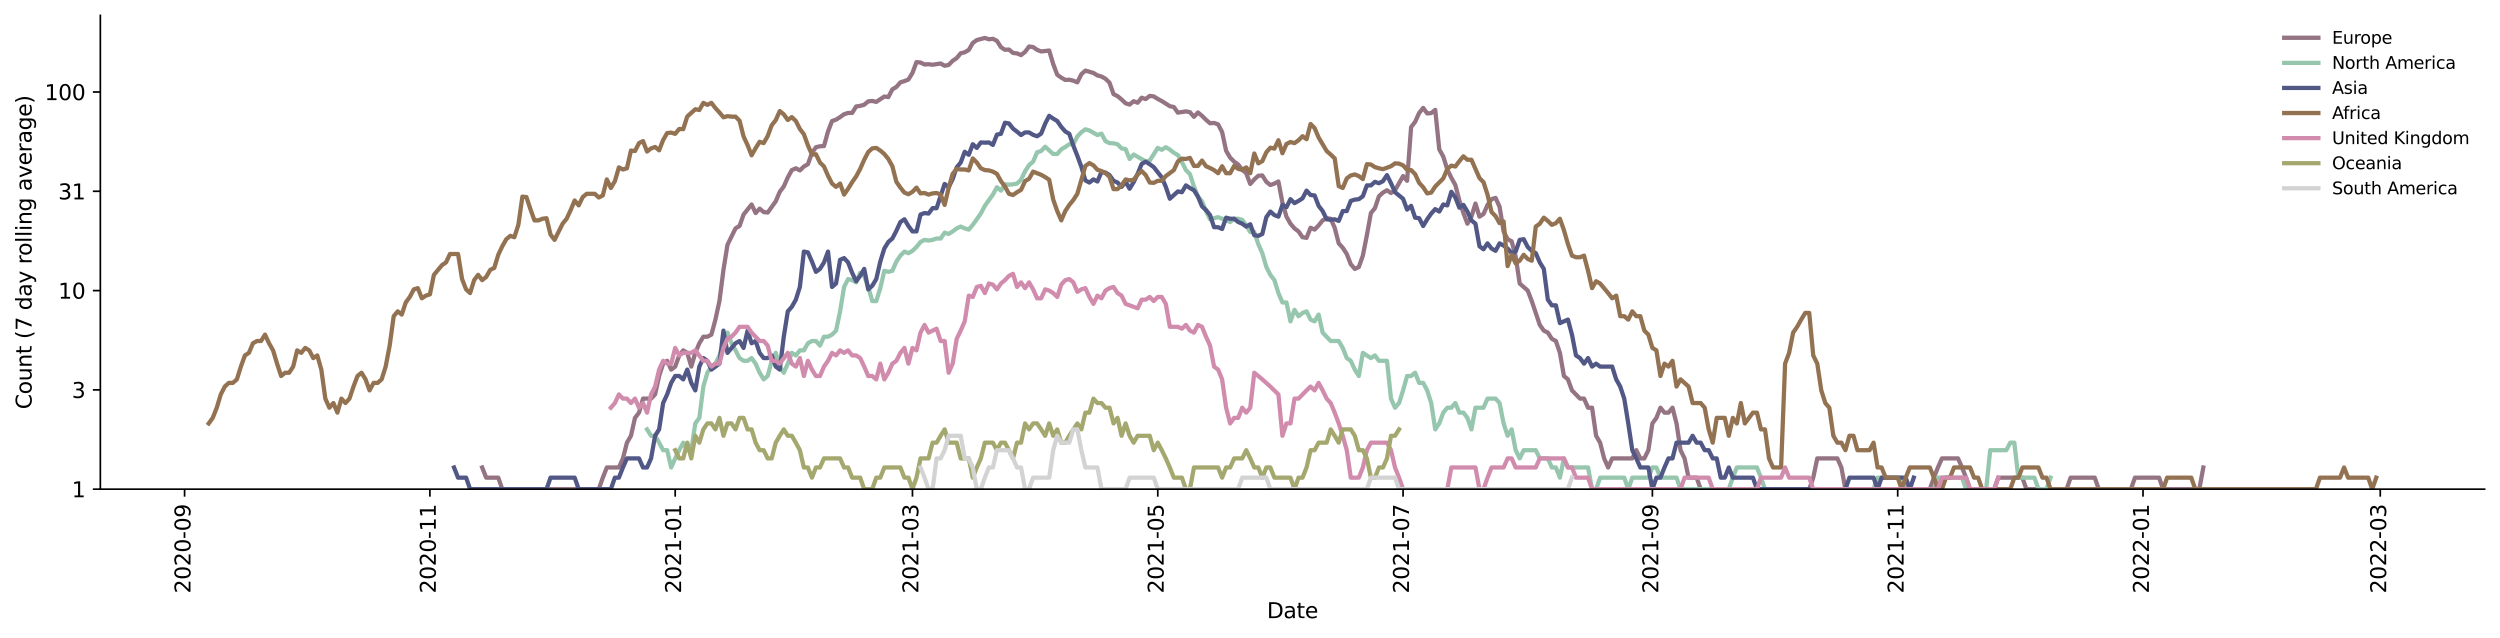 <?xml version="1.0" encoding="utf-8" standalone="no"?>
<!DOCTYPE svg PUBLIC "-//W3C//DTD SVG 1.1//EN"
  "http://www.w3.org/Graphics/SVG/1.1/DTD/svg11.dtd">
<svg xmlns:xlink="http://www.w3.org/1999/xlink" width="1170.166pt" height="298.621pt" viewBox="0 0 1170.166 298.621" xmlns="http://www.w3.org/2000/svg" version="1.1">
 <defs>
  <style type="text/css">*{stroke-linejoin: round; stroke-linecap: butt}</style>
 </defs>
 <g id="figure_1">
  <g id="patch_1">
   <path d="M 0 298.621 
L 1170.166 298.621 
L 1170.166 0 
L 0 0 
z
" style="fill: #ffffff"/>
  </g>
  <g id="axes_1">
   <g id="patch_2">
    <path d="M 46.966 228.96 
L 1162.966 228.96 
L 1162.966 7.2 
L 46.966 7.2 
z
" style="fill: #ffffff"/>
   </g>
   <g id="matplotlib.axis_1">
    <g id="xtick_1">
     <g id="line2d_1">
      <defs>
       <path id="m768517ff34" d="M 0 0 
L 0 3.5 
" style="stroke: #000000; stroke-width: 0.8"/>
      </defs>
      <g>
       <use xlink:href="#m768517ff34" x="86.399" y="228.96" style="stroke: #000000; stroke-width: 0.8"/>
      </g>
     </g>
     <g id="text_1">
      <!-- 2020-09 -->
      <g transform="translate(89.159 277.743)rotate(-90)scale(0.1 -0.1)">
       <defs>
        <path id="DejaVuSans-32" d="M 1228 531 
L 3431 531 
L 3431 0 
L 469 0 
L 469 531 
Q 828 903 1448 1529 
Q 2069 2156 2228 2338 
Q 2531 2678 2651 2914 
Q 2772 3150 2772 3378 
Q 2772 3750 2511 3984 
Q 2250 4219 1831 4219 
Q 1534 4219 1204 4116 
Q 875 4013 500 3803 
L 500 4441 
Q 881 4594 1212 4672 
Q 1544 4750 1819 4750 
Q 2544 4750 2975 4387 
Q 3406 4025 3406 3419 
Q 3406 3131 3298 2873 
Q 3191 2616 2906 2266 
Q 2828 2175 2409 1742 
Q 1991 1309 1228 531 
z
" transform="scale(0.016)"/>
        <path id="DejaVuSans-30" d="M 2034 4250 
Q 1547 4250 1301 3770 
Q 1056 3291 1056 2328 
Q 1056 1369 1301 889 
Q 1547 409 2034 409 
Q 2525 409 2770 889 
Q 3016 1369 3016 2328 
Q 3016 3291 2770 3770 
Q 2525 4250 2034 4250 
z
M 2034 4750 
Q 2819 4750 3233 4129 
Q 3647 3509 3647 2328 
Q 3647 1150 3233 529 
Q 2819 -91 2034 -91 
Q 1250 -91 836 529 
Q 422 1150 422 2328 
Q 422 3509 836 4129 
Q 1250 4750 2034 4750 
z
" transform="scale(0.016)"/>
        <path id="DejaVuSans-2d" d="M 313 2009 
L 1997 2009 
L 1997 1497 
L 313 1497 
L 313 2009 
z
" transform="scale(0.016)"/>
        <path id="DejaVuSans-39" d="M 703 97 
L 703 672 
Q 941 559 1184 500 
Q 1428 441 1663 441 
Q 2288 441 2617 861 
Q 2947 1281 2994 2138 
Q 2813 1869 2534 1725 
Q 2256 1581 1919 1581 
Q 1219 1581 811 2004 
Q 403 2428 403 3163 
Q 403 3881 828 4315 
Q 1253 4750 1959 4750 
Q 2769 4750 3195 4129 
Q 3622 3509 3622 2328 
Q 3622 1225 3098 567 
Q 2575 -91 1691 -91 
Q 1453 -91 1209 -44 
Q 966 3 703 97 
z
M 1959 2075 
Q 2384 2075 2632 2365 
Q 2881 2656 2881 3163 
Q 2881 3666 2632 3958 
Q 2384 4250 1959 4250 
Q 1534 4250 1286 3958 
Q 1038 3666 1038 3163 
Q 1038 2656 1286 2365 
Q 1534 2075 1959 2075 
z
" transform="scale(0.016)"/>
       </defs>
       <use xlink:href="#DejaVuSans-32"/>
       <use xlink:href="#DejaVuSans-30" x="63.623"/>
       <use xlink:href="#DejaVuSans-32" x="127.246"/>
       <use xlink:href="#DejaVuSans-30" x="190.869"/>
       <use xlink:href="#DejaVuSans-2d" x="254.492"/>
       <use xlink:href="#DejaVuSans-30" x="290.576"/>
       <use xlink:href="#DejaVuSans-39" x="354.199"/>
      </g>
     </g>
    </g>
    <g id="xtick_2">
     <g id="line2d_2">
      <g>
       <use xlink:href="#m768517ff34" x="201.218" y="228.96" style="stroke: #000000; stroke-width: 0.8"/>
      </g>
     </g>
     <g id="text_2">
      <!-- 2020-11 -->
      <g transform="translate(203.977 277.743)rotate(-90)scale(0.1 -0.1)">
       <defs>
        <path id="DejaVuSans-31" d="M 794 531 
L 1825 531 
L 1825 4091 
L 703 3866 
L 703 4441 
L 1819 4666 
L 2450 4666 
L 2450 531 
L 3481 531 
L 3481 0 
L 794 0 
L 794 531 
z
" transform="scale(0.016)"/>
       </defs>
       <use xlink:href="#DejaVuSans-32"/>
       <use xlink:href="#DejaVuSans-30" x="63.623"/>
       <use xlink:href="#DejaVuSans-32" x="127.246"/>
       <use xlink:href="#DejaVuSans-30" x="190.869"/>
       <use xlink:href="#DejaVuSans-2d" x="254.492"/>
       <use xlink:href="#DejaVuSans-31" x="290.576"/>
       <use xlink:href="#DejaVuSans-31" x="354.199"/>
      </g>
     </g>
    </g>
    <g id="xtick_3">
     <g id="line2d_3">
      <g>
       <use xlink:href="#m768517ff34" x="316.037" y="228.96" style="stroke: #000000; stroke-width: 0.8"/>
      </g>
     </g>
     <g id="text_3">
      <!-- 2021-01 -->
      <g transform="translate(318.796 277.743)rotate(-90)scale(0.1 -0.1)">
       <use xlink:href="#DejaVuSans-32"/>
       <use xlink:href="#DejaVuSans-30" x="63.623"/>
       <use xlink:href="#DejaVuSans-32" x="127.246"/>
       <use xlink:href="#DejaVuSans-31" x="190.869"/>
       <use xlink:href="#DejaVuSans-2d" x="254.492"/>
       <use xlink:href="#DejaVuSans-30" x="290.576"/>
       <use xlink:href="#DejaVuSans-31" x="354.199"/>
      </g>
     </g>
    </g>
    <g id="xtick_4">
     <g id="line2d_4">
      <g>
       <use xlink:href="#m768517ff34" x="427.091" y="228.96" style="stroke: #000000; stroke-width: 0.8"/>
      </g>
     </g>
     <g id="text_4">
      <!-- 2021-03 -->
      <g transform="translate(429.85 277.743)rotate(-90)scale(0.1 -0.1)">
       <defs>
        <path id="DejaVuSans-33" d="M 2597 2516 
Q 3050 2419 3304 2112 
Q 3559 1806 3559 1356 
Q 3559 666 3084 287 
Q 2609 -91 1734 -91 
Q 1441 -91 1130 -33 
Q 819 25 488 141 
L 488 750 
Q 750 597 1062 519 
Q 1375 441 1716 441 
Q 2309 441 2620 675 
Q 2931 909 2931 1356 
Q 2931 1769 2642 2001 
Q 2353 2234 1838 2234 
L 1294 2234 
L 1294 2753 
L 1863 2753 
Q 2328 2753 2575 2939 
Q 2822 3125 2822 3475 
Q 2822 3834 2567 4026 
Q 2313 4219 1838 4219 
Q 1578 4219 1281 4162 
Q 984 4106 628 3988 
L 628 4550 
Q 988 4650 1302 4700 
Q 1616 4750 1894 4750 
Q 2613 4750 3031 4423 
Q 3450 4097 3450 3541 
Q 3450 3153 3228 2886 
Q 3006 2619 2597 2516 
z
" transform="scale(0.016)"/>
       </defs>
       <use xlink:href="#DejaVuSans-32"/>
       <use xlink:href="#DejaVuSans-30" x="63.623"/>
       <use xlink:href="#DejaVuSans-32" x="127.246"/>
       <use xlink:href="#DejaVuSans-31" x="190.869"/>
       <use xlink:href="#DejaVuSans-2d" x="254.492"/>
       <use xlink:href="#DejaVuSans-30" x="290.576"/>
       <use xlink:href="#DejaVuSans-33" x="354.199"/>
      </g>
     </g>
    </g>
    <g id="xtick_5">
     <g id="line2d_5">
      <g>
       <use xlink:href="#m768517ff34" x="541.909" y="228.96" style="stroke: #000000; stroke-width: 0.8"/>
      </g>
     </g>
     <g id="text_5">
      <!-- 2021-05 -->
      <g transform="translate(544.669 277.743)rotate(-90)scale(0.1 -0.1)">
       <defs>
        <path id="DejaVuSans-35" d="M 691 4666 
L 3169 4666 
L 3169 4134 
L 1269 4134 
L 1269 2991 
Q 1406 3038 1543 3061 
Q 1681 3084 1819 3084 
Q 2600 3084 3056 2656 
Q 3513 2228 3513 1497 
Q 3513 744 3044 326 
Q 2575 -91 1722 -91 
Q 1428 -91 1123 -41 
Q 819 9 494 109 
L 494 744 
Q 775 591 1075 516 
Q 1375 441 1709 441 
Q 2250 441 2565 725 
Q 2881 1009 2881 1497 
Q 2881 1984 2565 2268 
Q 2250 2553 1709 2553 
Q 1456 2553 1204 2497 
Q 953 2441 691 2322 
L 691 4666 
z
" transform="scale(0.016)"/>
       </defs>
       <use xlink:href="#DejaVuSans-32"/>
       <use xlink:href="#DejaVuSans-30" x="63.623"/>
       <use xlink:href="#DejaVuSans-32" x="127.246"/>
       <use xlink:href="#DejaVuSans-31" x="190.869"/>
       <use xlink:href="#DejaVuSans-2d" x="254.492"/>
       <use xlink:href="#DejaVuSans-30" x="290.576"/>
       <use xlink:href="#DejaVuSans-35" x="354.199"/>
      </g>
     </g>
    </g>
    <g id="xtick_6">
     <g id="line2d_6">
      <g>
       <use xlink:href="#m768517ff34" x="656.728" y="228.96" style="stroke: #000000; stroke-width: 0.8"/>
      </g>
     </g>
     <g id="text_6">
      <!-- 2021-07 -->
      <g transform="translate(659.488 277.743)rotate(-90)scale(0.1 -0.1)">
       <defs>
        <path id="DejaVuSans-37" d="M 525 4666 
L 3525 4666 
L 3525 4397 
L 1831 0 
L 1172 0 
L 2766 4134 
L 525 4134 
L 525 4666 
z
" transform="scale(0.016)"/>
       </defs>
       <use xlink:href="#DejaVuSans-32"/>
       <use xlink:href="#DejaVuSans-30" x="63.623"/>
       <use xlink:href="#DejaVuSans-32" x="127.246"/>
       <use xlink:href="#DejaVuSans-31" x="190.869"/>
       <use xlink:href="#DejaVuSans-2d" x="254.492"/>
       <use xlink:href="#DejaVuSans-30" x="290.576"/>
       <use xlink:href="#DejaVuSans-37" x="354.199"/>
      </g>
     </g>
    </g>
    <g id="xtick_7">
     <g id="line2d_7">
      <g>
       <use xlink:href="#m768517ff34" x="773.429" y="228.96" style="stroke: #000000; stroke-width: 0.8"/>
      </g>
     </g>
     <g id="text_7">
      <!-- 2021-09 -->
      <g transform="translate(776.188 277.743)rotate(-90)scale(0.1 -0.1)">
       <use xlink:href="#DejaVuSans-32"/>
       <use xlink:href="#DejaVuSans-30" x="63.623"/>
       <use xlink:href="#DejaVuSans-32" x="127.246"/>
       <use xlink:href="#DejaVuSans-31" x="190.869"/>
       <use xlink:href="#DejaVuSans-2d" x="254.492"/>
       <use xlink:href="#DejaVuSans-30" x="290.576"/>
       <use xlink:href="#DejaVuSans-39" x="354.199"/>
      </g>
     </g>
    </g>
    <g id="xtick_8">
     <g id="line2d_8">
      <g>
       <use xlink:href="#m768517ff34" x="888.248" y="228.96" style="stroke: #000000; stroke-width: 0.8"/>
      </g>
     </g>
     <g id="text_8">
      <!-- 2021-11 -->
      <g transform="translate(891.007 277.743)rotate(-90)scale(0.1 -0.1)">
       <use xlink:href="#DejaVuSans-32"/>
       <use xlink:href="#DejaVuSans-30" x="63.623"/>
       <use xlink:href="#DejaVuSans-32" x="127.246"/>
       <use xlink:href="#DejaVuSans-31" x="190.869"/>
       <use xlink:href="#DejaVuSans-2d" x="254.492"/>
       <use xlink:href="#DejaVuSans-31" x="290.576"/>
       <use xlink:href="#DejaVuSans-31" x="354.199"/>
      </g>
     </g>
    </g>
    <g id="xtick_9">
     <g id="line2d_9">
      <g>
       <use xlink:href="#m768517ff34" x="1003.066" y="228.96" style="stroke: #000000; stroke-width: 0.8"/>
      </g>
     </g>
     <g id="text_9">
      <!-- 2022-01 -->
      <g transform="translate(1005.826 277.743)rotate(-90)scale(0.1 -0.1)">
       <use xlink:href="#DejaVuSans-32"/>
       <use xlink:href="#DejaVuSans-30" x="63.623"/>
       <use xlink:href="#DejaVuSans-32" x="127.246"/>
       <use xlink:href="#DejaVuSans-32" x="190.869"/>
       <use xlink:href="#DejaVuSans-2d" x="254.492"/>
       <use xlink:href="#DejaVuSans-30" x="290.576"/>
       <use xlink:href="#DejaVuSans-31" x="354.199"/>
      </g>
     </g>
    </g>
    <g id="xtick_10">
     <g id="line2d_10">
      <g>
       <use xlink:href="#m768517ff34" x="1114.121" y="228.96" style="stroke: #000000; stroke-width: 0.8"/>
      </g>
     </g>
     <g id="text_10">
      <!-- 2022-03 -->
      <g transform="translate(1116.88 277.743)rotate(-90)scale(0.1 -0.1)">
       <use xlink:href="#DejaVuSans-32"/>
       <use xlink:href="#DejaVuSans-30" x="63.623"/>
       <use xlink:href="#DejaVuSans-32" x="127.246"/>
       <use xlink:href="#DejaVuSans-32" x="190.869"/>
       <use xlink:href="#DejaVuSans-2d" x="254.492"/>
       <use xlink:href="#DejaVuSans-30" x="290.576"/>
       <use xlink:href="#DejaVuSans-33" x="354.199"/>
      </g>
     </g>
    </g>
    <g id="text_11">
     <!-- Date -->
     <g transform="translate(593.015 289.341)scale(0.1 -0.1)">
      <defs>
       <path id="DejaVuSans-44" d="M 1259 4147 
L 1259 519 
L 2022 519 
Q 2988 519 3436 956 
Q 3884 1394 3884 2338 
Q 3884 3275 3436 3711 
Q 2988 4147 2022 4147 
L 1259 4147 
z
M 628 4666 
L 1925 4666 
Q 3281 4666 3915 4102 
Q 4550 3538 4550 2338 
Q 4550 1131 3912 565 
Q 3275 0 1925 0 
L 628 0 
L 628 4666 
z
" transform="scale(0.016)"/>
       <path id="DejaVuSans-61" d="M 2194 1759 
Q 1497 1759 1228 1600 
Q 959 1441 959 1056 
Q 959 750 1161 570 
Q 1363 391 1709 391 
Q 2188 391 2477 730 
Q 2766 1069 2766 1631 
L 2766 1759 
L 2194 1759 
z
M 3341 1997 
L 3341 0 
L 2766 0 
L 2766 531 
Q 2569 213 2275 61 
Q 1981 -91 1556 -91 
Q 1019 -91 701 211 
Q 384 513 384 1019 
Q 384 1609 779 1909 
Q 1175 2209 1959 2209 
L 2766 2209 
L 2766 2266 
Q 2766 2663 2505 2880 
Q 2244 3097 1772 3097 
Q 1472 3097 1187 3025 
Q 903 2953 641 2809 
L 641 3341 
Q 956 3463 1253 3523 
Q 1550 3584 1831 3584 
Q 2591 3584 2966 3190 
Q 3341 2797 3341 1997 
z
" transform="scale(0.016)"/>
       <path id="DejaVuSans-74" d="M 1172 4494 
L 1172 3500 
L 2356 3500 
L 2356 3053 
L 1172 3053 
L 1172 1153 
Q 1172 725 1289 603 
Q 1406 481 1766 481 
L 2356 481 
L 2356 0 
L 1766 0 
Q 1100 0 847 248 
Q 594 497 594 1153 
L 594 3053 
L 172 3053 
L 172 3500 
L 594 3500 
L 594 4494 
L 1172 4494 
z
" transform="scale(0.016)"/>
       <path id="DejaVuSans-65" d="M 3597 1894 
L 3597 1613 
L 953 1613 
Q 991 1019 1311 708 
Q 1631 397 2203 397 
Q 2534 397 2845 478 
Q 3156 559 3463 722 
L 3463 178 
Q 3153 47 2828 -22 
Q 2503 -91 2169 -91 
Q 1331 -91 842 396 
Q 353 884 353 1716 
Q 353 2575 817 3079 
Q 1281 3584 2069 3584 
Q 2775 3584 3186 3129 
Q 3597 2675 3597 1894 
z
M 3022 2063 
Q 3016 2534 2758 2815 
Q 2500 3097 2075 3097 
Q 1594 3097 1305 2825 
Q 1016 2553 972 2059 
L 3022 2063 
z
" transform="scale(0.016)"/>
      </defs>
      <use xlink:href="#DejaVuSans-44"/>
      <use xlink:href="#DejaVuSans-61" x="77.002"/>
      <use xlink:href="#DejaVuSans-74" x="138.281"/>
      <use xlink:href="#DejaVuSans-65" x="177.49"/>
     </g>
    </g>
   </g>
   <g id="matplotlib.axis_2">
    <g id="ytick_1">
     <g id="line2d_11">
      <defs>
       <path id="m8343060abe" d="M 0 0 
L -3.5 0 
" style="stroke: #000000; stroke-width: 0.8"/>
      </defs>
      <g>
       <use xlink:href="#m8343060abe" x="46.966" y="228.96" style="stroke: #000000; stroke-width: 0.8"/>
      </g>
     </g>
     <g id="text_12">
      <!-- 1 -->
      <g transform="translate(33.603 232.759)scale(0.1 -0.1)">
       <use xlink:href="#DejaVuSans-31"/>
      </g>
     </g>
    </g>
    <g id="ytick_2">
     <g id="line2d_12">
      <g>
       <use xlink:href="#m8343060abe" x="46.966" y="182.485" style="stroke: #000000; stroke-width: 0.8"/>
      </g>
     </g>
     <g id="text_13">
      <!-- 3 -->
      <g transform="translate(33.603 186.284)scale(0.1 -0.1)">
       <use xlink:href="#DejaVuSans-33"/>
      </g>
     </g>
    </g>
    <g id="ytick_3">
     <g id="line2d_13">
      <g>
       <use xlink:href="#m8343060abe" x="46.966" y="136.009" style="stroke: #000000; stroke-width: 0.8"/>
      </g>
     </g>
     <g id="text_14">
      <!-- 10 -->
      <g transform="translate(27.241 139.809)scale(0.1 -0.1)">
       <use xlink:href="#DejaVuSans-31"/>
       <use xlink:href="#DejaVuSans-30" x="63.623"/>
      </g>
     </g>
    </g>
    <g id="ytick_4">
     <g id="line2d_14">
      <g>
       <use xlink:href="#m8343060abe" x="46.966" y="89.534" style="stroke: #000000; stroke-width: 0.8"/>
      </g>
     </g>
     <g id="text_15">
      <!-- 31 -->
      <g transform="translate(27.241 93.333)scale(0.1 -0.1)">
       <use xlink:href="#DejaVuSans-33"/>
       <use xlink:href="#DejaVuSans-31" x="63.623"/>
      </g>
     </g>
    </g>
    <g id="ytick_5">
     <g id="line2d_15">
      <g>
       <use xlink:href="#m8343060abe" x="46.966" y="43.059" style="stroke: #000000; stroke-width: 0.8"/>
      </g>
     </g>
     <g id="text_16">
      <!-- 100 -->
      <g transform="translate(20.878 46.858)scale(0.1 -0.1)">
       <use xlink:href="#DejaVuSans-31"/>
       <use xlink:href="#DejaVuSans-30" x="63.623"/>
       <use xlink:href="#DejaVuSans-30" x="127.246"/>
      </g>
     </g>
    </g>
    <g id="text_17">
     <!-- Count (7 day rolling average) -->
     <g transform="translate(14.798 191.548)rotate(-90)scale(0.1 -0.1)">
      <defs>
       <path id="DejaVuSans-43" d="M 4122 4306 
L 4122 3641 
Q 3803 3938 3442 4084 
Q 3081 4231 2675 4231 
Q 1875 4231 1450 3742 
Q 1025 3253 1025 2328 
Q 1025 1406 1450 917 
Q 1875 428 2675 428 
Q 3081 428 3442 575 
Q 3803 722 4122 1019 
L 4122 359 
Q 3791 134 3420 21 
Q 3050 -91 2638 -91 
Q 1578 -91 968 557 
Q 359 1206 359 2328 
Q 359 3453 968 4101 
Q 1578 4750 2638 4750 
Q 3056 4750 3426 4639 
Q 3797 4528 4122 4306 
z
" transform="scale(0.016)"/>
       <path id="DejaVuSans-6f" d="M 1959 3097 
Q 1497 3097 1228 2736 
Q 959 2375 959 1747 
Q 959 1119 1226 758 
Q 1494 397 1959 397 
Q 2419 397 2687 759 
Q 2956 1122 2956 1747 
Q 2956 2369 2687 2733 
Q 2419 3097 1959 3097 
z
M 1959 3584 
Q 2709 3584 3137 3096 
Q 3566 2609 3566 1747 
Q 3566 888 3137 398 
Q 2709 -91 1959 -91 
Q 1206 -91 779 398 
Q 353 888 353 1747 
Q 353 2609 779 3096 
Q 1206 3584 1959 3584 
z
" transform="scale(0.016)"/>
       <path id="DejaVuSans-75" d="M 544 1381 
L 544 3500 
L 1119 3500 
L 1119 1403 
Q 1119 906 1312 657 
Q 1506 409 1894 409 
Q 2359 409 2629 706 
Q 2900 1003 2900 1516 
L 2900 3500 
L 3475 3500 
L 3475 0 
L 2900 0 
L 2900 538 
Q 2691 219 2414 64 
Q 2138 -91 1772 -91 
Q 1169 -91 856 284 
Q 544 659 544 1381 
z
M 1991 3584 
L 1991 3584 
z
" transform="scale(0.016)"/>
       <path id="DejaVuSans-6e" d="M 3513 2113 
L 3513 0 
L 2938 0 
L 2938 2094 
Q 2938 2591 2744 2837 
Q 2550 3084 2163 3084 
Q 1697 3084 1428 2787 
Q 1159 2491 1159 1978 
L 1159 0 
L 581 0 
L 581 3500 
L 1159 3500 
L 1159 2956 
Q 1366 3272 1645 3428 
Q 1925 3584 2291 3584 
Q 2894 3584 3203 3211 
Q 3513 2838 3513 2113 
z
" transform="scale(0.016)"/>
       <path id="DejaVuSans-20" transform="scale(0.016)"/>
       <path id="DejaVuSans-28" d="M 1984 4856 
Q 1566 4138 1362 3434 
Q 1159 2731 1159 2009 
Q 1159 1288 1364 580 
Q 1569 -128 1984 -844 
L 1484 -844 
Q 1016 -109 783 600 
Q 550 1309 550 2009 
Q 550 2706 781 3412 
Q 1013 4119 1484 4856 
L 1984 4856 
z
" transform="scale(0.016)"/>
       <path id="DejaVuSans-64" d="M 2906 2969 
L 2906 4863 
L 3481 4863 
L 3481 0 
L 2906 0 
L 2906 525 
Q 2725 213 2448 61 
Q 2172 -91 1784 -91 
Q 1150 -91 751 415 
Q 353 922 353 1747 
Q 353 2572 751 3078 
Q 1150 3584 1784 3584 
Q 2172 3584 2448 3432 
Q 2725 3281 2906 2969 
z
M 947 1747 
Q 947 1113 1208 752 
Q 1469 391 1925 391 
Q 2381 391 2643 752 
Q 2906 1113 2906 1747 
Q 2906 2381 2643 2742 
Q 2381 3103 1925 3103 
Q 1469 3103 1208 2742 
Q 947 2381 947 1747 
z
" transform="scale(0.016)"/>
       <path id="DejaVuSans-79" d="M 2059 -325 
Q 1816 -950 1584 -1140 
Q 1353 -1331 966 -1331 
L 506 -1331 
L 506 -850 
L 844 -850 
Q 1081 -850 1212 -737 
Q 1344 -625 1503 -206 
L 1606 56 
L 191 3500 
L 800 3500 
L 1894 763 
L 2988 3500 
L 3597 3500 
L 2059 -325 
z
" transform="scale(0.016)"/>
       <path id="DejaVuSans-72" d="M 2631 2963 
Q 2534 3019 2420 3045 
Q 2306 3072 2169 3072 
Q 1681 3072 1420 2755 
Q 1159 2438 1159 1844 
L 1159 0 
L 581 0 
L 581 3500 
L 1159 3500 
L 1159 2956 
Q 1341 3275 1631 3429 
Q 1922 3584 2338 3584 
Q 2397 3584 2469 3576 
Q 2541 3569 2628 3553 
L 2631 2963 
z
" transform="scale(0.016)"/>
       <path id="DejaVuSans-6c" d="M 603 4863 
L 1178 4863 
L 1178 0 
L 603 0 
L 603 4863 
z
" transform="scale(0.016)"/>
       <path id="DejaVuSans-69" d="M 603 3500 
L 1178 3500 
L 1178 0 
L 603 0 
L 603 3500 
z
M 603 4863 
L 1178 4863 
L 1178 4134 
L 603 4134 
L 603 4863 
z
" transform="scale(0.016)"/>
       <path id="DejaVuSans-67" d="M 2906 1791 
Q 2906 2416 2648 2759 
Q 2391 3103 1925 3103 
Q 1463 3103 1205 2759 
Q 947 2416 947 1791 
Q 947 1169 1205 825 
Q 1463 481 1925 481 
Q 2391 481 2648 825 
Q 2906 1169 2906 1791 
z
M 3481 434 
Q 3481 -459 3084 -895 
Q 2688 -1331 1869 -1331 
Q 1566 -1331 1297 -1286 
Q 1028 -1241 775 -1147 
L 775 -588 
Q 1028 -725 1275 -790 
Q 1522 -856 1778 -856 
Q 2344 -856 2625 -561 
Q 2906 -266 2906 331 
L 2906 616 
Q 2728 306 2450 153 
Q 2172 0 1784 0 
Q 1141 0 747 490 
Q 353 981 353 1791 
Q 353 2603 747 3093 
Q 1141 3584 1784 3584 
Q 2172 3584 2450 3431 
Q 2728 3278 2906 2969 
L 2906 3500 
L 3481 3500 
L 3481 434 
z
" transform="scale(0.016)"/>
       <path id="DejaVuSans-76" d="M 191 3500 
L 800 3500 
L 1894 563 
L 2988 3500 
L 3597 3500 
L 2284 0 
L 1503 0 
L 191 3500 
z
" transform="scale(0.016)"/>
       <path id="DejaVuSans-29" d="M 513 4856 
L 1013 4856 
Q 1481 4119 1714 3412 
Q 1947 2706 1947 2009 
Q 1947 1309 1714 600 
Q 1481 -109 1013 -844 
L 513 -844 
Q 928 -128 1133 580 
Q 1338 1288 1338 2009 
Q 1338 2731 1133 3434 
Q 928 4138 513 4856 
z
" transform="scale(0.016)"/>
      </defs>
      <use xlink:href="#DejaVuSans-43"/>
      <use xlink:href="#DejaVuSans-6f" x="69.824"/>
      <use xlink:href="#DejaVuSans-75" x="131.006"/>
      <use xlink:href="#DejaVuSans-6e" x="194.385"/>
      <use xlink:href="#DejaVuSans-74" x="257.764"/>
      <use xlink:href="#DejaVuSans-20" x="296.973"/>
      <use xlink:href="#DejaVuSans-28" x="328.76"/>
      <use xlink:href="#DejaVuSans-37" x="367.773"/>
      <use xlink:href="#DejaVuSans-20" x="431.396"/>
      <use xlink:href="#DejaVuSans-64" x="463.184"/>
      <use xlink:href="#DejaVuSans-61" x="526.66"/>
      <use xlink:href="#DejaVuSans-79" x="587.939"/>
      <use xlink:href="#DejaVuSans-20" x="647.119"/>
      <use xlink:href="#DejaVuSans-72" x="678.906"/>
      <use xlink:href="#DejaVuSans-6f" x="717.77"/>
      <use xlink:href="#DejaVuSans-6c" x="778.951"/>
      <use xlink:href="#DejaVuSans-6c" x="806.734"/>
      <use xlink:href="#DejaVuSans-69" x="834.518"/>
      <use xlink:href="#DejaVuSans-6e" x="862.301"/>
      <use xlink:href="#DejaVuSans-67" x="925.68"/>
      <use xlink:href="#DejaVuSans-20" x="989.156"/>
      <use xlink:href="#DejaVuSans-61" x="1020.943"/>
      <use xlink:href="#DejaVuSans-76" x="1082.223"/>
      <use xlink:href="#DejaVuSans-65" x="1141.402"/>
      <use xlink:href="#DejaVuSans-72" x="1202.926"/>
      <use xlink:href="#DejaVuSans-61" x="1244.039"/>
      <use xlink:href="#DejaVuSans-67" x="1305.318"/>
      <use xlink:href="#DejaVuSans-65" x="1368.795"/>
      <use xlink:href="#DejaVuSans-29" x="1430.318"/>
     </g>
    </g>
   </g>
   <g id="line2d_16">
    <path d="M 225.688 218.815 
L 227.57 223.57 
L 233.217 223.57 
L 235.099 228.96 
L 280.273 228.96 
L 282.156 223.57 
L 284.038 218.815 
L 289.685 218.815 
L 291.567 214.562 
L 293.449 207.202 
L 295.332 203.971 
L 297.214 195.589 
L 299.096 193.141 
L 300.978 186.581 
L 304.743 186.581 
L 306.625 184.611 
L 308.508 175.99 
L 310.39 170.213 
L 312.272 168.889 
L 314.154 172.998 
L 316.037 171.582 
L 317.919 166.366 
L 319.801 163.99 
L 321.683 165.16 
L 323.566 171.582 
L 325.448 165.16 
L 327.33 160.67 
L 329.213 157.603 
L 331.095 157.603 
L 332.977 156.63 
L 334.859 149.592 
L 336.742 140.908 
L 338.624 126.315 
L 340.506 114.589 
L 344.271 106.891 
L 346.153 105.785 
L 348.035 100.429 
L 351.8 95.701 
L 353.682 99.719 
L 355.564 97.66 
L 357.447 99.252 
L 359.329 99.485 
L 363.093 94.24 
L 364.976 89.783 
L 366.858 87.292 
L 368.74 83.039 
L 370.623 79.617 
L 372.505 78.77 
L 374.387 79.76 
L 376.269 77.941 
L 378.152 76.861 
L 380.034 71.62 
L 381.916 68.906 
L 383.798 68.47 
L 385.681 68.362 
L 387.563 61.527 
L 389.445 56.641 
L 391.328 56.001 
L 393.21 54.826 
L 395.092 53.46 
L 396.974 52.867 
L 398.857 52.867 
L 400.739 49.823 
L 402.621 49.551 
L 404.503 49.013 
L 406.386 47.44 
L 408.268 47.248 
L 410.15 47.698 
L 413.915 45.19 
L 415.797 45.434 
L 417.679 41.81 
L 419.562 40.706 
L 421.444 38.535 
L 423.326 37.972 
L 425.208 37.217 
L 427.091 34.143 
L 428.973 29.066 
L 430.855 29.271 
L 432.738 30.182 
L 434.62 30.057 
L 436.502 30.308 
L 440.267 29.724 
L 442.149 30.774 
L 444.031 30.393 
L 445.914 28.459 
L 447.796 27.194 
L 449.678 24.923 
L 451.56 24.484 
L 453.443 23.371 
L 455.325 20.107 
L 457.207 18.758 
L 460.972 17.76 
L 462.854 18.381 
L 464.736 18.163 
L 466.619 19.107 
L 468.501 22.082 
L 470.383 23.3 
L 472.265 23.194 
L 474.148 24.776 
L 476.03 24.997 
L 477.912 25.779 
L 479.794 24.302 
L 481.677 21.774 
L 483.559 22.013 
L 485.441 23.336 
L 487.324 24.086 
L 491.088 23.655 
L 492.97 29.973 
L 494.853 34.984 
L 496.735 36.328 
L 498.617 37.417 
L 500.499 37.317 
L 502.382 37.769 
L 504.264 38.535 
L 506.146 34.749 
L 508.029 33.048 
L 511.793 34.143 
L 513.675 35.316 
L 515.558 35.795 
L 517.44 36.869 
L 519.322 38.69 
L 521.204 44.051 
L 523.087 45.008 
L 524.969 46.55 
L 526.851 48.35 
L 528.734 48.946 
L 530.616 47.376 
L 532.498 48.088 
L 534.38 45.741 
L 536.263 46.362 
L 538.145 44.887 
L 540.027 45.129 
L 541.909 46.299 
L 543.792 47.312 
L 547.556 49.687 
L 549.439 50.097 
L 551.321 52.721 
L 555.085 52.139 
L 556.968 52.501 
L 558.85 54.672 
L 560.732 52.647 
L 562.614 54.213 
L 564.497 56.08 
L 566.379 57.705 
L 568.261 57.539 
L 570.144 58.205 
L 572.026 61.802 
L 573.908 70.581 
L 575.79 73.784 
L 577.673 75.679 
L 579.555 76.994 
L 581.437 79.475 
L 583.319 81.069 
L 585.202 86.102 
L 587.084 83.982 
L 588.966 82.27 
L 590.849 82.118 
L 592.731 85.11 
L 594.613 86.608 
L 596.495 85.935 
L 598.378 84.947 
L 600.26 94.86 
L 602.142 101.396 
L 604.024 104.709 
L 605.907 106.891 
L 607.789 108.318 
L 609.671 111.02 
L 611.554 111.332 
L 613.436 106.612 
L 615.318 107.456 
L 617.2 105.513 
L 619.083 103.146 
L 620.965 102.137 
L 622.847 102.387 
L 624.729 106.612 
L 626.612 113.916 
L 628.494 115.969 
L 630.376 118.88 
L 632.259 123.682 
L 634.141 125.864 
L 636.023 124.977 
L 637.905 119.642 
L 639.788 110.099 
L 641.67 99.719 
L 643.552 97.437 
L 645.435 91.853 
L 647.317 90.151 
L 649.199 89.055 
L 651.081 90.337 
L 652.964 89.055 
L 656.728 82.423 
L 658.61 84.622 
L 660.493 59.484 
L 662.375 57.047 
L 664.257 52.867 
L 666.14 50.511 
L 668.022 53.089 
L 669.904 52.941 
L 671.786 51.423 
L 673.669 69.902 
L 675.551 73.293 
L 677.433 79.333 
L 679.315 83.195 
L 681.198 86.608 
L 683.08 93.833 
L 684.962 99.719 
L 686.845 104.709 
L 688.727 101.396 
L 690.609 95.278 
L 692.491 101.396 
L 694.374 100.191 
L 696.256 95.914 
L 698.138 93.228 
L 700.02 92.633 
L 701.903 96.777 
L 703.785 108.318 
L 705.667 111.962 
L 707.55 112.927 
L 709.432 120.028 
L 711.314 132.69 
L 715.079 136.009 
L 716.961 140.908 
L 720.725 152.09 
L 722.608 154.752 
L 724.49 155.68 
L 726.372 158.6 
L 728.255 159.622 
L 730.137 165.16 
L 732.019 175.99 
L 733.901 177.573 
L 735.784 182.733 
L 739.548 186.581 
L 741.43 186.581 
L 743.313 190.834 
L 745.195 190.834 
L 747.077 203.971 
L 748.96 207.202 
L 750.842 214.562 
L 752.724 218.815 
L 754.606 214.562 
L 764.018 214.562 
L 765.9 210.714 
L 767.782 214.562 
L 769.665 214.562 
L 771.547 210.714 
L 773.429 198.194 
L 775.311 195.589 
L 777.194 190.834 
L 779.076 193.141 
L 780.958 193.141 
L 782.84 190.834 
L 784.723 198.194 
L 786.605 210.714 
L 788.487 214.562 
L 790.37 223.57 
L 794.134 223.57 
L 796.016 228.96 
L 846.838 228.96 
L 848.72 223.57 
L 850.602 214.562 
L 860.014 214.562 
L 861.896 218.815 
L 863.778 228.96 
L 903.306 228.96 
L 905.188 223.57 
L 907.071 218.815 
L 908.953 214.562 
L 916.482 214.562 
L 918.364 218.815 
L 920.246 223.57 
L 922.129 228.96 
L 933.422 228.96 
L 935.305 223.57 
L 946.598 223.57 
L 948.481 228.96 
L 967.303 228.96 
L 969.186 223.57 
L 980.479 223.57 
L 982.361 228.96 
L 997.42 228.96 
L 999.302 223.57 
L 1010.596 223.57 
L 1012.478 228.96 
L 1029.418 228.96 
L 1031.301 218.815 
L 1031.301 218.815 
" clip-path="url(#p68d6f0918c)" style="fill: none; stroke: #947383; stroke-width: 2; stroke-linecap: square"/>
   </g>
   <g id="line2d_17">
    <path d="M 302.861 200.979 
L 304.743 203.971 
L 306.625 203.971 
L 308.508 207.202 
L 310.39 210.714 
L 312.272 210.714 
L 314.154 218.815 
L 316.037 214.562 
L 317.919 210.714 
L 319.801 207.202 
L 321.683 210.714 
L 323.566 210.714 
L 325.448 198.194 
L 327.33 195.589 
L 329.213 180.939 
L 331.095 174.466 
L 332.977 171.582 
L 334.859 170.213 
L 336.742 166.366 
L 338.624 160.67 
L 340.506 155.68 
L 342.388 160.67 
L 344.271 163.99 
L 346.153 167.608 
L 348.035 168.889 
L 349.918 168.889 
L 351.8 167.608 
L 353.682 170.213 
L 355.564 174.466 
L 357.447 177.573 
L 359.329 175.99 
L 361.211 168.889 
L 363.093 165.16 
L 364.976 171.582 
L 366.858 174.466 
L 368.74 170.213 
L 370.623 165.16 
L 372.505 166.366 
L 374.387 163.99 
L 376.269 163.99 
L 378.152 160.67 
L 380.034 159.622 
L 381.916 159.622 
L 383.798 161.747 
L 385.681 157.603 
L 387.563 157.603 
L 389.445 156.63 
L 391.328 154.752 
L 393.21 145.745 
L 395.092 134.315 
L 396.974 130.619 
L 398.857 131.127 
L 400.739 132.162 
L 402.621 127.7 
L 404.503 129.133 
L 406.386 134.315 
L 408.268 140.908 
L 410.15 140.908 
L 412.033 134.872 
L 413.915 126.771 
L 415.797 127.233 
L 417.679 126.771 
L 419.562 122.427 
L 421.444 119.642 
L 423.326 117.764 
L 425.208 118.504 
L 427.091 117.398 
L 428.973 115.62 
L 430.855 113.254 
L 432.738 112.282 
L 434.62 112.603 
L 436.502 112.282 
L 438.384 111.646 
L 440.267 111.646 
L 442.149 108.903 
L 444.031 109.496 
L 445.914 108.318 
L 447.796 106.891 
L 449.678 106.059 
L 451.56 106.891 
L 453.443 107.456 
L 455.325 105.243 
L 459.089 99.954 
L 460.972 96.343 
L 464.736 91.088 
L 466.619 87.639 
L 468.501 89.236 
L 470.383 86.27 
L 472.265 86.439 
L 474.148 86.27 
L 476.03 85.935 
L 477.912 84.141 
L 479.794 80.192 
L 481.677 77.262 
L 483.559 75.679 
L 485.441 71.271 
L 487.324 70.695 
L 489.206 68.687 
L 492.97 72.091 
L 494.853 72.091 
L 496.735 69.902 
L 498.617 68.796 
L 500.499 67.508 
L 502.382 67.508 
L 504.264 63.872 
L 506.146 61.894 
L 508.029 60.537 
L 509.911 61.074 
L 513.675 63.202 
L 515.558 62.542 
L 517.44 66.055 
L 519.322 66.983 
L 521.204 67.087 
L 523.087 67.508 
L 524.969 69.456 
L 526.851 69.79 
L 528.734 74.406 
L 530.616 72.329 
L 536.263 75.55 
L 538.145 75.165 
L 541.909 69.235 
L 543.792 70.127 
L 545.674 68.906 
L 547.556 70.015 
L 549.439 71.504 
L 551.321 72.568 
L 553.203 75.809 
L 555.085 79.617 
L 556.968 81.516 
L 558.85 87.292 
L 560.732 92.047 
L 562.614 94.24 
L 564.497 98.791 
L 566.379 102.638 
L 570.144 101.641 
L 572.026 102.387 
L 573.908 102.891 
L 575.79 103.92 
L 577.673 102.387 
L 579.555 102.387 
L 581.437 102.891 
L 583.319 105.513 
L 585.202 108.609 
L 587.084 108.609 
L 588.966 114.251 
L 590.849 118.504 
L 592.731 124.977 
L 594.613 128.649 
L 596.495 131.127 
L 598.378 137.18 
L 600.26 141.565 
L 602.142 141.565 
L 604.024 150.408 
L 605.907 145.017 
L 607.789 148.009 
L 609.671 146.485 
L 611.554 145.745 
L 613.436 149.592 
L 615.318 150.408 
L 617.2 147.24 
L 619.083 155.68 
L 622.847 159.622 
L 626.612 159.622 
L 628.494 162.853 
L 630.376 167.608 
L 632.259 168.889 
L 634.141 172.998 
L 636.023 175.99 
L 637.905 165.16 
L 641.67 167.608 
L 643.552 166.366 
L 645.435 168.889 
L 649.199 168.889 
L 651.081 186.581 
L 652.964 190.834 
L 654.846 188.651 
L 656.728 182.733 
L 658.61 175.99 
L 660.493 175.99 
L 662.375 174.466 
L 664.257 179.221 
L 666.14 179.221 
L 668.022 182.733 
L 669.904 188.651 
L 671.786 200.979 
L 673.669 198.194 
L 675.551 193.141 
L 677.433 190.834 
L 679.315 190.834 
L 681.198 188.651 
L 683.08 193.141 
L 684.962 193.141 
L 686.845 195.589 
L 688.727 200.979 
L 690.609 190.834 
L 694.374 190.834 
L 696.256 186.581 
L 700.02 186.581 
L 701.903 188.651 
L 703.785 198.194 
L 705.667 203.971 
L 707.55 200.979 
L 709.432 210.714 
L 711.314 214.562 
L 713.196 210.714 
L 718.843 210.714 
L 720.725 214.562 
L 724.49 214.562 
L 726.372 218.815 
L 728.255 218.815 
L 730.137 223.57 
L 732.019 214.562 
L 733.901 218.815 
L 743.313 218.815 
L 745.195 228.96 
L 747.077 228.96 
L 748.96 223.57 
L 760.253 223.57 
L 762.135 228.96 
L 764.018 223.57 
L 771.547 223.57 
L 773.429 218.815 
L 775.311 218.815 
L 777.194 223.57 
L 784.723 223.57 
L 786.605 228.96 
L 809.192 228.96 
L 811.075 223.57 
L 812.957 218.815 
L 822.368 218.815 
L 824.25 223.57 
L 826.133 228.96 
L 876.954 228.96 
L 878.836 223.57 
L 890.13 223.57 
L 892.012 228.96 
L 905.188 228.96 
L 907.071 223.57 
L 918.364 223.57 
L 920.246 228.96 
L 929.658 228.96 
L 931.54 210.714 
L 939.069 210.714 
L 940.951 207.202 
L 942.834 207.202 
L 944.716 223.57 
L 952.245 223.57 
L 954.127 228.96 
L 957.892 228.96 
L 959.774 223.57 
L 959.774 223.57 
" clip-path="url(#p68d6f0918c)" style="fill: none; stroke: #96c6ad; stroke-width: 2; stroke-linecap: square"/>
   </g>
   <g id="line2d_18">
    <path d="M 212.512 218.815 
L 214.394 223.57 
L 218.158 223.57 
L 220.041 228.96 
L 255.804 228.96 
L 257.686 223.57 
L 268.98 223.57 
L 270.862 228.96 
L 285.92 228.96 
L 287.803 223.57 
L 289.685 223.57 
L 291.567 218.815 
L 293.449 214.562 
L 299.096 214.562 
L 300.978 218.815 
L 302.861 218.815 
L 304.743 214.562 
L 306.625 203.971 
L 308.508 200.979 
L 310.39 188.651 
L 312.272 184.611 
L 314.154 179.221 
L 316.037 175.99 
L 317.919 175.99 
L 319.801 177.573 
L 321.683 172.998 
L 323.566 179.221 
L 325.448 182.733 
L 327.33 171.582 
L 329.213 167.608 
L 331.095 168.889 
L 332.977 172.998 
L 336.742 170.213 
L 338.624 154.752 
L 340.506 165.16 
L 344.271 160.67 
L 346.153 159.622 
L 348.035 162.853 
L 349.918 154.752 
L 351.8 160.67 
L 353.682 159.622 
L 355.564 165.16 
L 357.447 167.608 
L 359.329 167.608 
L 361.211 166.366 
L 363.093 171.582 
L 364.976 172.998 
L 366.858 157.603 
L 368.74 145.745 
L 370.623 143.601 
L 372.505 140.263 
L 374.387 134.315 
L 376.269 117.764 
L 378.152 118.132 
L 380.034 122.427 
L 381.916 127.233 
L 383.798 125.864 
L 385.681 122.841 
L 387.563 117.764 
L 389.445 134.315 
L 391.328 132.69 
L 393.21 121.611 
L 395.092 120.812 
L 396.974 122.841 
L 398.857 127.7 
L 400.739 131.641 
L 402.621 129.133 
L 404.503 125.864 
L 406.386 135.437 
L 408.268 133.766 
L 410.15 130.619 
L 412.033 122.427 
L 413.915 116.322 
L 415.797 113.254 
L 417.679 111.646 
L 419.562 108.028 
L 421.444 103.92 
L 423.326 102.638 
L 425.208 105.785 
L 427.091 108.318 
L 428.973 108.318 
L 430.855 100.429 
L 432.738 99.719 
L 434.62 99.954 
L 436.502 97.437 
L 438.384 97.437 
L 442.149 86.102 
L 444.031 87.639 
L 445.914 83.823 
L 447.796 78.353 
L 449.678 76.069 
L 451.56 71.04 
L 453.443 72.448 
L 455.325 67.508 
L 457.207 69.235 
L 459.089 66.671 
L 460.972 66.775 
L 462.854 66.671 
L 464.736 67.826 
L 466.619 63.012 
L 468.501 62.636 
L 470.383 57.457 
L 472.265 57.788 
L 474.148 60.183 
L 476.03 61.619 
L 477.912 63.202 
L 479.794 61.986 
L 481.677 61.986 
L 483.559 63.107 
L 485.441 63.776 
L 487.324 62.542 
L 489.206 57.871 
L 491.088 54.213 
L 492.97 55.527 
L 494.853 56.641 
L 496.735 59.398 
L 498.617 61.527 
L 500.499 62.636 
L 502.382 68.147 
L 504.264 72.929 
L 506.146 78.078 
L 508.029 84.461 
L 509.911 85.438 
L 511.793 83.982 
L 513.675 84.947 
L 515.558 80.482 
L 517.44 80.775 
L 519.322 81.967 
L 521.204 84.622 
L 523.087 85.438 
L 524.969 87.465 
L 526.851 85.11 
L 528.734 88.341 
L 530.616 85.273 
L 532.498 81.366 
L 534.38 76.728 
L 536.263 75.679 
L 538.145 76.861 
L 540.027 78.215 
L 543.792 83.039 
L 545.674 87.465 
L 547.556 93.029 
L 551.321 89.6 
L 553.203 89.967 
L 555.085 86.778 
L 556.968 87.988 
L 558.85 89.055 
L 560.732 92.047 
L 562.614 96.56 
L 564.497 98.334 
L 566.379 100.668 
L 568.261 106.334 
L 570.144 106.334 
L 572.026 107.173 
L 573.908 101.888 
L 575.79 102.387 
L 577.673 102.387 
L 579.555 103.92 
L 581.437 104.709 
L 583.319 106.059 
L 585.202 104.975 
L 587.084 110.099 
L 588.966 110.404 
L 590.849 109.496 
L 592.731 101.641 
L 594.613 99.021 
L 596.495 100.668 
L 598.378 101.396 
L 600.26 95.914 
L 602.142 96.996 
L 604.024 93.228 
L 605.907 95.068 
L 607.789 94.036 
L 609.671 92.831 
L 611.554 89.236 
L 613.436 91.278 
L 615.318 91.469 
L 617.2 96.343 
L 619.083 98.791 
L 620.965 102.638 
L 622.847 102.891 
L 624.729 102.638 
L 626.612 103.402 
L 628.494 98.791 
L 630.376 98.791 
L 632.259 94.036 
L 634.141 93.429 
L 636.023 93.228 
L 637.905 91.853 
L 639.788 86.778 
L 641.67 86.778 
L 643.552 85.11 
L 645.435 85.769 
L 647.317 84.784 
L 649.199 81.967 
L 651.081 85.769 
L 652.964 89.967 
L 656.728 93.029 
L 658.61 98.108 
L 660.493 96.343 
L 662.375 101.888 
L 664.257 102.137 
L 666.14 105.785 
L 668.022 102.638 
L 669.904 99.954 
L 671.786 97.883 
L 673.669 99.021 
L 675.551 95.701 
L 677.433 96.128 
L 679.315 89.783 
L 681.198 92.437 
L 683.08 97.216 
L 684.962 95.914 
L 686.845 99.021 
L 688.727 103.146 
L 690.609 104.709 
L 692.491 115.273 
L 694.374 116.677 
L 696.256 113.916 
L 698.138 116.322 
L 700.02 117.398 
L 701.903 113.916 
L 703.785 114.93 
L 705.667 116.322 
L 707.55 118.504 
L 709.432 117.764 
L 711.314 112.282 
L 713.196 111.962 
L 715.079 115.62 
L 716.961 117.398 
L 718.843 118.504 
L 720.725 122.841 
L 722.608 125.864 
L 724.49 140.263 
L 726.372 142.911 
L 728.255 142.911 
L 730.137 151.24 
L 733.901 149.592 
L 735.784 156.63 
L 737.666 166.366 
L 739.548 167.608 
L 741.43 170.213 
L 743.313 167.608 
L 745.195 171.582 
L 747.077 170.213 
L 748.96 171.582 
L 754.606 171.582 
L 756.489 177.573 
L 758.371 180.939 
L 760.253 186.581 
L 762.135 198.194 
L 764.018 210.714 
L 765.9 214.562 
L 767.782 218.815 
L 771.547 218.815 
L 773.429 228.96 
L 775.311 223.57 
L 777.194 223.57 
L 779.076 218.815 
L 780.958 214.562 
L 782.84 214.562 
L 784.723 207.202 
L 790.37 207.202 
L 792.252 203.971 
L 794.134 207.202 
L 796.016 207.202 
L 797.899 210.714 
L 799.781 210.714 
L 801.663 214.562 
L 803.545 214.562 
L 805.428 223.57 
L 807.31 223.57 
L 809.192 218.815 
L 811.075 223.57 
L 820.486 223.57 
L 822.368 228.96 
L 863.778 228.96 
L 865.661 223.57 
L 876.954 223.57 
L 878.836 228.96 
L 880.719 223.57 
L 892.012 223.57 
L 893.895 228.96 
L 895.777 223.57 
L 895.777 223.57 
" clip-path="url(#p68d6f0918c)" style="fill: none; stroke: #525886; stroke-width: 2; stroke-linecap: square"/>
   </g>
   <g id="line2d_19">
    <path d="M 97.693 198.194 
L 99.575 195.589 
L 101.457 190.834 
L 103.34 184.611 
L 105.222 180.939 
L 107.104 179.221 
L 108.987 179.221 
L 110.869 177.573 
L 112.751 171.582 
L 114.633 166.366 
L 116.516 165.16 
L 118.398 160.67 
L 120.28 159.622 
L 122.162 159.622 
L 124.045 156.63 
L 125.927 160.67 
L 127.809 163.99 
L 129.692 170.213 
L 131.574 175.99 
L 133.456 174.466 
L 135.338 174.466 
L 137.221 171.582 
L 139.103 163.99 
L 140.985 165.16 
L 142.867 162.853 
L 144.75 163.99 
L 146.632 167.608 
L 148.514 166.366 
L 150.397 172.998 
L 152.279 186.581 
L 154.161 190.834 
L 156.043 188.651 
L 157.926 193.141 
L 159.808 186.581 
L 161.69 188.651 
L 163.572 186.581 
L 165.455 180.939 
L 167.337 175.99 
L 169.219 174.466 
L 171.102 177.573 
L 172.984 182.733 
L 174.866 179.221 
L 176.748 179.221 
L 178.631 177.573 
L 180.513 171.582 
L 182.395 161.747 
L 184.277 148.009 
L 186.16 145.745 
L 188.042 147.24 
L 189.924 141.565 
L 191.807 139.001 
L 193.689 135.437 
L 195.571 134.872 
L 197.453 139.627 
L 199.336 138.385 
L 201.218 137.778 
L 203.1 128.649 
L 206.865 124.109 
L 208.747 122.841 
L 210.629 118.88 
L 214.394 118.88 
L 216.276 130.619 
L 218.158 135.437 
L 220.041 137.18 
L 221.923 131.127 
L 223.805 128.649 
L 225.688 131.127 
L 227.57 129.622 
L 229.452 126.315 
L 231.334 125.418 
L 233.217 119.259 
L 235.099 115.273 
L 236.981 111.962 
L 238.863 110.404 
L 240.746 111.02 
L 242.628 105.243 
L 244.51 92.047 
L 246.393 92.241 
L 248.275 97.883 
L 250.157 103.146 
L 252.039 103.146 
L 253.922 102.387 
L 255.804 102.137 
L 257.686 109.797 
L 259.568 112.282 
L 263.333 104.709 
L 265.215 102.387 
L 267.098 98.334 
L 268.98 93.833 
L 270.862 96.128 
L 272.744 92.241 
L 274.627 90.711 
L 278.391 90.711 
L 280.273 92.437 
L 282.156 91.469 
L 284.038 83.982 
L 285.92 87.988 
L 287.803 84.784 
L 289.685 78.353 
L 291.567 79.333 
L 293.449 78.77 
L 295.332 70.467 
L 297.214 70.695 
L 299.096 66.983 
L 300.978 66.055 
L 302.861 70.924 
L 304.743 69.456 
L 306.625 68.796 
L 308.508 70.353 
L 310.39 65.548 
L 312.272 62.263 
L 314.154 62.078 
L 316.037 62.636 
L 317.919 60.36 
L 319.801 60.449 
L 321.683 54.518 
L 325.448 51.14 
L 327.33 51.494 
L 329.213 48.154 
L 331.095 49.08 
L 332.977 48.154 
L 334.859 50.58 
L 336.742 52.647 
L 338.624 54.903 
L 340.506 54.365 
L 342.388 54.595 
L 344.271 54.595 
L 346.153 56.48 
L 348.035 63.872 
L 349.918 67.933 
L 351.8 72.688 
L 353.682 69.346 
L 355.564 66.362 
L 357.447 66.983 
L 359.329 63.68 
L 361.211 58.627 
L 363.093 56.24 
L 364.976 51.995 
L 366.858 53.535 
L 368.74 56.16 
L 370.623 54.826 
L 372.505 56.641 
L 374.387 60.36 
L 376.269 62.824 
L 378.152 68.04 
L 380.034 72.329 
L 381.916 72.21 
L 383.798 76.069 
L 385.681 77.941 
L 387.563 82.27 
L 389.445 85.935 
L 391.328 87.465 
L 393.21 85.935 
L 395.092 91.088 
L 396.974 88.341 
L 398.857 85.273 
L 400.739 82.576 
L 402.621 79.051 
L 404.503 74.783 
L 406.386 71.155 
L 408.268 69.456 
L 410.15 69.235 
L 412.033 70.467 
L 413.915 72.091 
L 415.797 74.406 
L 417.679 77.804 
L 419.562 85.11 
L 421.444 87.813 
L 423.326 90.151 
L 425.208 90.899 
L 427.091 89.783 
L 428.973 87.813 
L 430.855 90.523 
L 432.738 90.337 
L 434.62 91.088 
L 436.502 90.523 
L 438.384 90.337 
L 440.267 91.088 
L 442.149 95.914 
L 444.031 87.988 
L 445.914 81.366 
L 447.796 79.051 
L 449.678 79.333 
L 451.56 79.333 
L 453.443 79.76 
L 455.325 74.156 
L 457.207 76.069 
L 459.089 78.77 
L 460.972 79.617 
L 462.854 79.76 
L 464.736 80.337 
L 466.619 81.366 
L 468.501 84.784 
L 470.383 87.292 
L 472.265 90.711 
L 474.148 91.278 
L 476.03 89.967 
L 477.912 88.876 
L 479.794 84.784 
L 481.677 83.665 
L 483.559 80.337 
L 487.324 81.816 
L 489.206 82.884 
L 491.088 84.141 
L 492.97 93.429 
L 494.853 98.791 
L 496.735 103.146 
L 498.617 98.791 
L 500.499 95.914 
L 502.382 93.63 
L 504.264 90.711 
L 508.029 77.668 
L 509.911 76.331 
L 511.793 77.397 
L 513.675 79.475 
L 515.558 80.047 
L 517.44 81.069 
L 519.322 82.73 
L 521.204 88.518 
L 523.087 88.518 
L 524.969 86.778 
L 526.851 83.982 
L 528.734 84.461 
L 530.616 84.141 
L 532.498 81.665 
L 534.38 80.047 
L 536.263 81.967 
L 538.145 85.438 
L 540.027 85.603 
L 541.909 84.622 
L 543.792 84.622 
L 545.674 82.423 
L 549.439 79.617 
L 551.321 75.55 
L 553.203 74.28 
L 555.085 74.406 
L 556.968 73.907 
L 558.85 77.668 
L 560.732 77.668 
L 562.614 75.165 
L 564.497 77.804 
L 566.379 78.631 
L 568.261 79.617 
L 570.144 81.069 
L 572.026 77.804 
L 573.908 81.069 
L 575.79 81.069 
L 577.673 77.668 
L 579.555 79.051 
L 581.437 79.475 
L 583.319 78.353 
L 585.202 81.069 
L 587.084 71.855 
L 588.966 76.463 
L 590.849 75.421 
L 592.731 71.271 
L 594.613 69.125 
L 596.495 69.567 
L 598.378 65.649 
L 600.26 71.738 
L 602.142 67.402 
L 604.024 66.465 
L 605.907 66.983 
L 607.789 65.649 
L 609.671 63.776 
L 611.554 65.148 
L 613.436 58.038 
L 615.318 59.92 
L 617.2 64.358 
L 620.965 70.695 
L 622.847 72.329 
L 624.729 74.156 
L 626.612 87.12 
L 628.494 87.988 
L 630.376 83.508 
L 632.259 82.118 
L 634.141 81.665 
L 636.023 82.423 
L 637.905 83.823 
L 639.788 76.861 
L 641.67 76.994 
L 643.552 78.215 
L 645.435 78.77 
L 647.317 79.192 
L 651.081 77.804 
L 652.964 76.463 
L 654.846 76.595 
L 656.728 77.397 
L 658.61 79.475 
L 660.493 79.617 
L 662.375 81.516 
L 664.257 85.603 
L 666.14 87.639 
L 668.022 90.523 
L 669.904 90.151 
L 671.786 87.292 
L 675.551 83.508 
L 677.433 79.051 
L 679.315 77.532 
L 681.198 77.941 
L 683.08 75.421 
L 684.962 73.171 
L 686.845 74.783 
L 688.727 74.783 
L 692.491 83.351 
L 694.374 85.273 
L 696.256 91.088 
L 698.138 99.252 
L 700.02 101.152 
L 701.903 104.444 
L 703.785 103.66 
L 705.667 124.541 
L 707.55 119.259 
L 709.432 123.259 
L 711.314 122.017 
L 713.196 119.259 
L 715.079 121.209 
L 716.961 122.017 
L 718.843 106.059 
L 720.725 104.709 
L 722.608 101.888 
L 724.49 103.402 
L 726.372 105.243 
L 728.255 104.444 
L 730.137 102.387 
L 732.019 107.741 
L 733.901 114.251 
L 735.784 119.642 
L 737.666 120.418 
L 739.548 120.418 
L 741.43 119.642 
L 743.313 126.771 
L 745.195 134.872 
L 747.077 131.641 
L 748.96 132.69 
L 752.724 137.18 
L 754.606 139.627 
L 756.489 138.385 
L 758.371 148.009 
L 760.253 148.009 
L 762.135 149.592 
L 764.018 145.745 
L 765.9 148.009 
L 767.782 148.009 
L 769.665 154.752 
L 771.547 156.63 
L 773.429 162.853 
L 775.311 163.99 
L 777.194 175.99 
L 779.076 170.213 
L 780.958 171.582 
L 782.84 168.889 
L 784.723 180.939 
L 786.605 177.573 
L 790.37 180.939 
L 792.252 188.651 
L 796.016 188.651 
L 797.899 190.834 
L 799.781 200.979 
L 801.663 207.202 
L 803.545 195.589 
L 807.31 195.589 
L 809.192 203.971 
L 811.075 195.589 
L 812.957 198.194 
L 814.839 188.651 
L 816.721 198.194 
L 820.486 193.141 
L 822.368 193.141 
L 824.25 200.979 
L 826.133 200.979 
L 828.015 214.562 
L 829.897 218.815 
L 833.662 218.815 
L 835.544 170.213 
L 837.426 165.16 
L 839.309 155.68 
L 841.191 152.958 
L 843.073 149.592 
L 844.956 146.485 
L 846.838 146.485 
L 848.72 166.366 
L 850.602 170.213 
L 852.485 182.733 
L 854.367 188.651 
L 856.249 190.834 
L 858.131 203.971 
L 860.014 207.202 
L 861.896 207.202 
L 863.778 210.714 
L 865.661 203.971 
L 867.543 203.971 
L 869.425 210.714 
L 875.072 210.714 
L 876.954 207.202 
L 878.836 218.815 
L 880.719 218.815 
L 882.601 223.57 
L 888.248 223.57 
L 890.13 228.96 
L 892.012 223.57 
L 893.895 218.815 
L 903.306 218.815 
L 905.188 223.57 
L 907.071 228.96 
L 908.953 228.96 
L 910.835 223.57 
L 912.717 223.57 
L 914.6 218.815 
L 922.129 218.815 
L 924.011 223.57 
L 925.893 223.57 
L 927.776 228.96 
L 940.951 228.96 
L 942.834 223.57 
L 944.716 223.57 
L 946.598 218.815 
L 954.127 218.815 
L 956.01 223.57 
L 957.892 223.57 
L 959.774 228.96 
L 1012.478 228.96 
L 1014.36 223.57 
L 1025.654 223.57 
L 1027.536 228.96 
L 1084.004 228.96 
L 1085.887 223.57 
L 1095.298 223.57 
L 1097.18 218.815 
L 1099.062 223.57 
L 1108.474 223.57 
L 1110.356 228.96 
L 1112.238 223.57 
L 1112.238 223.57 
" clip-path="url(#p68d6f0918c)" style="fill: none; stroke: #937252; stroke-width: 2; stroke-linecap: square"/>
   </g>
   <g id="line2d_20">
    <path d="M 285.92 190.834 
L 287.803 188.651 
L 289.685 184.611 
L 291.567 186.581 
L 293.449 186.581 
L 295.332 188.651 
L 297.214 186.581 
L 299.096 190.834 
L 300.978 188.651 
L 302.861 193.141 
L 304.743 184.611 
L 306.625 180.939 
L 308.508 172.998 
L 310.39 168.889 
L 312.272 170.213 
L 314.154 170.213 
L 316.037 162.853 
L 317.919 166.366 
L 319.801 165.16 
L 323.566 165.16 
L 325.448 163.99 
L 329.213 168.889 
L 331.095 168.889 
L 332.977 171.582 
L 334.859 170.213 
L 336.742 170.213 
L 338.624 162.853 
L 340.506 158.6 
L 342.388 157.603 
L 344.271 155.68 
L 346.153 152.958 
L 349.918 152.958 
L 351.8 155.68 
L 355.564 159.622 
L 357.447 159.622 
L 359.329 161.747 
L 361.211 168.889 
L 363.093 168.889 
L 364.976 170.213 
L 368.74 165.16 
L 370.623 170.213 
L 372.505 171.582 
L 374.387 167.608 
L 376.269 175.99 
L 378.152 168.889 
L 380.034 172.998 
L 381.916 175.99 
L 383.798 175.99 
L 385.681 171.582 
L 387.563 168.889 
L 389.445 165.16 
L 391.328 166.366 
L 393.21 163.99 
L 395.092 165.16 
L 396.974 163.99 
L 398.857 166.366 
L 400.739 166.366 
L 402.621 167.608 
L 404.503 171.582 
L 406.386 175.99 
L 408.268 175.99 
L 410.15 177.573 
L 412.033 170.213 
L 413.915 177.573 
L 415.797 174.466 
L 417.679 170.213 
L 419.562 168.889 
L 421.444 165.16 
L 423.326 162.853 
L 425.208 170.213 
L 427.091 162.853 
L 428.973 163.99 
L 430.855 155.68 
L 432.738 152.09 
L 434.62 155.68 
L 438.384 153.845 
L 440.267 159.622 
L 442.149 159.622 
L 444.031 174.466 
L 445.914 170.213 
L 447.796 158.6 
L 449.678 154.752 
L 451.56 150.408 
L 453.443 138.385 
L 455.325 139.001 
L 457.207 134.315 
L 459.089 133.766 
L 460.972 137.18 
L 462.854 132.69 
L 464.736 133.224 
L 466.619 135.437 
L 468.501 132.69 
L 470.383 131.127 
L 472.265 129.133 
L 474.148 128.172 
L 476.03 134.315 
L 477.912 132.162 
L 479.794 134.872 
L 481.677 132.162 
L 483.559 135.437 
L 485.441 139.627 
L 487.324 139.627 
L 489.206 135.437 
L 491.088 136.009 
L 492.97 137.18 
L 494.853 139.001 
L 496.735 133.224 
L 498.617 131.127 
L 500.499 130.619 
L 502.382 132.162 
L 504.264 136.59 
L 506.146 135.437 
L 508.029 134.872 
L 509.911 139.001 
L 511.793 142.232 
L 513.675 138.385 
L 515.558 139.627 
L 517.44 136.009 
L 519.322 134.872 
L 521.204 134.315 
L 523.087 137.18 
L 524.969 138.385 
L 526.851 142.232 
L 532.498 144.303 
L 534.38 140.263 
L 536.263 140.263 
L 538.145 139.001 
L 540.027 140.908 
L 541.909 139.001 
L 543.792 139.001 
L 545.674 142.232 
L 547.556 152.958 
L 551.321 152.958 
L 553.203 153.845 
L 555.085 152.09 
L 556.968 154.752 
L 558.85 155.68 
L 560.732 152.09 
L 562.614 152.958 
L 564.497 157.603 
L 566.379 161.747 
L 568.261 171.582 
L 570.144 172.998 
L 572.026 177.573 
L 573.908 190.834 
L 575.79 198.194 
L 577.673 195.589 
L 579.555 195.589 
L 581.437 190.834 
L 583.319 193.141 
L 585.202 190.834 
L 587.084 174.466 
L 590.849 177.573 
L 594.613 180.939 
L 598.378 184.611 
L 600.26 203.971 
L 602.142 198.194 
L 604.024 198.194 
L 605.907 186.581 
L 607.789 186.581 
L 611.554 182.733 
L 613.436 180.939 
L 615.318 182.733 
L 617.2 179.221 
L 619.083 182.733 
L 620.965 186.581 
L 622.847 188.651 
L 624.729 193.141 
L 626.612 198.194 
L 628.494 203.971 
L 630.376 210.714 
L 632.259 223.57 
L 636.023 223.57 
L 637.905 218.815 
L 639.788 210.714 
L 641.67 207.202 
L 649.199 207.202 
L 651.081 210.714 
L 652.964 218.815 
L 654.846 223.57 
L 656.728 228.96 
L 677.433 228.96 
L 679.315 218.815 
L 690.609 218.815 
L 692.491 228.96 
L 694.374 228.96 
L 696.256 223.57 
L 698.138 218.815 
L 703.785 218.815 
L 705.667 214.562 
L 707.55 214.562 
L 709.432 218.815 
L 718.843 218.815 
L 720.725 214.562 
L 732.019 214.562 
L 733.901 218.815 
L 735.784 218.815 
L 737.666 223.57 
L 743.313 223.57 
L 745.195 228.96 
L 786.605 228.96 
L 788.487 223.57 
L 799.781 223.57 
L 801.663 228.96 
L 822.368 228.96 
L 824.25 223.57 
L 833.662 223.57 
L 835.544 218.815 
L 837.426 223.57 
L 846.838 223.57 
L 848.72 228.96 
L 907.071 228.96 
L 908.953 223.57 
L 920.246 223.57 
L 922.129 228.96 
L 933.422 228.96 
L 935.305 223.57 
L 935.305 223.57 
" clip-path="url(#p68d6f0918c)" style="fill: none; stroke: #d18cad; stroke-width: 2; stroke-linecap: square"/>
   </g>
   <g id="line2d_21">
    <path d="M 316.037 210.714 
L 317.919 214.562 
L 319.801 214.562 
L 321.683 207.202 
L 323.566 214.562 
L 325.448 203.971 
L 327.33 207.202 
L 329.213 200.979 
L 331.095 198.194 
L 332.977 198.194 
L 334.859 200.979 
L 336.742 195.589 
L 338.624 203.971 
L 340.506 198.194 
L 342.388 198.194 
L 344.271 200.979 
L 346.153 195.589 
L 348.035 195.589 
L 349.918 200.979 
L 351.8 200.979 
L 353.682 207.202 
L 355.564 210.714 
L 357.447 210.714 
L 359.329 214.562 
L 361.211 214.562 
L 363.093 207.202 
L 364.976 203.971 
L 366.858 200.979 
L 368.74 203.971 
L 370.623 203.971 
L 372.505 207.202 
L 374.387 210.714 
L 376.269 218.815 
L 378.152 218.815 
L 380.034 223.57 
L 381.916 218.815 
L 383.798 218.815 
L 385.681 214.562 
L 393.21 214.562 
L 395.092 218.815 
L 396.974 218.815 
L 398.857 223.57 
L 402.621 223.57 
L 404.503 228.96 
L 408.268 228.96 
L 410.15 223.57 
L 412.033 223.57 
L 413.915 218.815 
L 421.444 218.815 
L 423.326 223.57 
L 425.208 223.57 
L 427.091 228.96 
L 428.973 223.57 
L 430.855 214.562 
L 434.62 214.562 
L 436.502 207.202 
L 438.384 207.202 
L 440.267 203.971 
L 442.149 200.979 
L 444.031 207.202 
L 447.796 207.202 
L 449.678 214.562 
L 453.443 214.562 
L 455.325 223.57 
L 457.207 218.815 
L 459.089 214.562 
L 460.972 207.202 
L 464.736 207.202 
L 466.619 210.714 
L 468.501 207.202 
L 470.383 207.202 
L 472.265 210.714 
L 474.148 214.562 
L 476.03 207.202 
L 477.912 207.202 
L 479.794 198.194 
L 481.677 200.979 
L 483.559 198.194 
L 485.441 198.194 
L 487.324 200.979 
L 489.206 203.971 
L 491.088 198.194 
L 492.97 203.971 
L 494.853 200.979 
L 496.735 207.202 
L 498.617 207.202 
L 500.499 203.971 
L 504.264 198.194 
L 506.146 200.979 
L 508.029 193.141 
L 509.911 193.141 
L 511.793 186.581 
L 513.675 188.651 
L 515.558 188.651 
L 517.44 190.834 
L 519.322 190.834 
L 521.204 198.194 
L 523.087 195.589 
L 524.969 203.971 
L 526.851 198.194 
L 528.734 203.971 
L 530.616 207.202 
L 532.498 203.971 
L 538.145 203.971 
L 540.027 210.714 
L 541.909 207.202 
L 543.792 210.714 
L 545.674 214.562 
L 547.556 218.815 
L 549.439 223.57 
L 553.203 223.57 
L 555.085 228.96 
L 556.968 228.96 
L 558.85 218.815 
L 570.144 218.815 
L 572.026 223.57 
L 573.908 218.815 
L 575.79 218.815 
L 577.673 214.562 
L 581.437 214.562 
L 583.319 210.714 
L 585.202 214.562 
L 587.084 218.815 
L 588.966 218.815 
L 590.849 223.57 
L 592.731 218.815 
L 594.613 218.815 
L 596.495 223.57 
L 604.024 223.57 
L 605.907 228.96 
L 607.789 223.57 
L 609.671 223.57 
L 611.554 218.815 
L 613.436 210.714 
L 615.318 210.714 
L 617.2 207.202 
L 620.965 207.202 
L 622.847 200.979 
L 624.729 203.971 
L 626.612 207.202 
L 628.494 200.979 
L 632.259 200.979 
L 634.141 203.971 
L 636.023 210.714 
L 637.905 210.714 
L 639.788 214.562 
L 641.67 223.57 
L 643.552 223.57 
L 645.435 218.815 
L 647.317 218.815 
L 649.199 214.562 
L 651.081 203.971 
L 652.964 203.971 
L 654.846 200.979 
L 654.846 200.979 
" clip-path="url(#p68d6f0918c)" style="fill: none; stroke: #a4a86f; stroke-width: 2; stroke-linecap: square"/>
   </g>
   <g id="line2d_22">
    <path d="M 430.855 218.815 
L 432.738 223.57 
L 434.62 228.96 
L 436.502 228.96 
L 438.384 214.562 
L 440.267 214.562 
L 442.149 210.714 
L 444.031 203.971 
L 449.678 203.971 
L 451.56 214.562 
L 453.443 214.562 
L 455.325 218.815 
L 457.207 228.96 
L 459.089 228.96 
L 460.972 223.57 
L 462.854 218.815 
L 464.736 218.815 
L 466.619 210.714 
L 472.265 210.714 
L 474.148 214.562 
L 476.03 218.815 
L 477.912 218.815 
L 479.794 228.96 
L 481.677 228.96 
L 483.559 223.57 
L 491.088 223.57 
L 492.97 210.714 
L 494.853 203.971 
L 496.735 207.202 
L 500.499 207.202 
L 502.382 200.979 
L 504.264 200.979 
L 506.146 210.714 
L 508.029 218.815 
L 513.675 218.815 
L 515.558 228.96 
L 526.851 228.96 
L 528.734 223.57 
L 540.027 223.57 
L 541.909 228.96 
L 579.555 228.96 
L 581.437 223.57 
L 592.731 223.57 
L 594.613 228.96 
L 639.788 228.96 
L 641.67 223.57 
L 652.964 223.57 
L 654.846 228.96 
L 733.901 228.96 
L 735.784 223.57 
L 735.784 223.57 
" clip-path="url(#p68d6f0918c)" style="fill: none; stroke: #d3d3d3; stroke-width: 2; stroke-linecap: square"/>
   </g>
   <g id="patch_3">
    <path d="M 46.966 228.96 
L 46.966 7.2 
" style="fill: none; stroke: #000000; stroke-width: 0.8; stroke-linejoin: miter; stroke-linecap: square"/>
   </g>
   <g id="patch_4">
    <path d="M 46.966 228.96 
L 1162.966 228.96 
" style="fill: none; stroke: #000000; stroke-width: 0.8; stroke-linejoin: miter; stroke-linecap: square"/>
   </g>
   <g id="legend_1">
    <g id="line2d_23">
     <path d="M 1069.154 17.679 
L 1077.154 17.679 
L 1085.154 17.679 
" style="fill: none; stroke: #947383; stroke-width: 2; stroke-linecap: square"/>
    </g>
    <g id="text_18">
     <!-- Europe -->
     <g transform="translate(1091.554 20.479)scale(0.08 -0.08)">
      <defs>
       <path id="DejaVuSans-45" d="M 628 4666 
L 3578 4666 
L 3578 4134 
L 1259 4134 
L 1259 2753 
L 3481 2753 
L 3481 2222 
L 1259 2222 
L 1259 531 
L 3634 531 
L 3634 0 
L 628 0 
L 628 4666 
z
" transform="scale(0.016)"/>
       <path id="DejaVuSans-70" d="M 1159 525 
L 1159 -1331 
L 581 -1331 
L 581 3500 
L 1159 3500 
L 1159 2969 
Q 1341 3281 1617 3432 
Q 1894 3584 2278 3584 
Q 2916 3584 3314 3078 
Q 3713 2572 3713 1747 
Q 3713 922 3314 415 
Q 2916 -91 2278 -91 
Q 1894 -91 1617 61 
Q 1341 213 1159 525 
z
M 3116 1747 
Q 3116 2381 2855 2742 
Q 2594 3103 2138 3103 
Q 1681 3103 1420 2742 
Q 1159 2381 1159 1747 
Q 1159 1113 1420 752 
Q 1681 391 2138 391 
Q 2594 391 2855 752 
Q 3116 1113 3116 1747 
z
" transform="scale(0.016)"/>
      </defs>
      <use xlink:href="#DejaVuSans-45"/>
      <use xlink:href="#DejaVuSans-75" x="63.184"/>
      <use xlink:href="#DejaVuSans-72" x="126.562"/>
      <use xlink:href="#DejaVuSans-6f" x="165.426"/>
      <use xlink:href="#DejaVuSans-70" x="226.607"/>
      <use xlink:href="#DejaVuSans-65" x="290.084"/>
     </g>
    </g>
    <g id="line2d_24">
     <path d="M 1069.154 29.421 
L 1077.154 29.421 
L 1085.154 29.421 
" style="fill: none; stroke: #96c6ad; stroke-width: 2; stroke-linecap: square"/>
    </g>
    <g id="text_19">
     <!-- North America -->
     <g transform="translate(1091.554 32.221)scale(0.08 -0.08)">
      <defs>
       <path id="DejaVuSans-4e" d="M 628 4666 
L 1478 4666 
L 3547 763 
L 3547 4666 
L 4159 4666 
L 4159 0 
L 3309 0 
L 1241 3903 
L 1241 0 
L 628 0 
L 628 4666 
z
" transform="scale(0.016)"/>
       <path id="DejaVuSans-68" d="M 3513 2113 
L 3513 0 
L 2938 0 
L 2938 2094 
Q 2938 2591 2744 2837 
Q 2550 3084 2163 3084 
Q 1697 3084 1428 2787 
Q 1159 2491 1159 1978 
L 1159 0 
L 581 0 
L 581 4863 
L 1159 4863 
L 1159 2956 
Q 1366 3272 1645 3428 
Q 1925 3584 2291 3584 
Q 2894 3584 3203 3211 
Q 3513 2838 3513 2113 
z
" transform="scale(0.016)"/>
       <path id="DejaVuSans-41" d="M 2188 4044 
L 1331 1722 
L 3047 1722 
L 2188 4044 
z
M 1831 4666 
L 2547 4666 
L 4325 0 
L 3669 0 
L 3244 1197 
L 1141 1197 
L 716 0 
L 50 0 
L 1831 4666 
z
" transform="scale(0.016)"/>
       <path id="DejaVuSans-6d" d="M 3328 2828 
Q 3544 3216 3844 3400 
Q 4144 3584 4550 3584 
Q 5097 3584 5394 3201 
Q 5691 2819 5691 2113 
L 5691 0 
L 5113 0 
L 5113 2094 
Q 5113 2597 4934 2840 
Q 4756 3084 4391 3084 
Q 3944 3084 3684 2787 
Q 3425 2491 3425 1978 
L 3425 0 
L 2847 0 
L 2847 2094 
Q 2847 2600 2669 2842 
Q 2491 3084 2119 3084 
Q 1678 3084 1418 2786 
Q 1159 2488 1159 1978 
L 1159 0 
L 581 0 
L 581 3500 
L 1159 3500 
L 1159 2956 
Q 1356 3278 1631 3431 
Q 1906 3584 2284 3584 
Q 2666 3584 2933 3390 
Q 3200 3197 3328 2828 
z
" transform="scale(0.016)"/>
       <path id="DejaVuSans-63" d="M 3122 3366 
L 3122 2828 
Q 2878 2963 2633 3030 
Q 2388 3097 2138 3097 
Q 1578 3097 1268 2742 
Q 959 2388 959 1747 
Q 959 1106 1268 751 
Q 1578 397 2138 397 
Q 2388 397 2633 464 
Q 2878 531 3122 666 
L 3122 134 
Q 2881 22 2623 -34 
Q 2366 -91 2075 -91 
Q 1284 -91 818 406 
Q 353 903 353 1747 
Q 353 2603 823 3093 
Q 1294 3584 2113 3584 
Q 2378 3584 2631 3529 
Q 2884 3475 3122 3366 
z
" transform="scale(0.016)"/>
      </defs>
      <use xlink:href="#DejaVuSans-4e"/>
      <use xlink:href="#DejaVuSans-6f" x="74.805"/>
      <use xlink:href="#DejaVuSans-72" x="135.986"/>
      <use xlink:href="#DejaVuSans-74" x="177.1"/>
      <use xlink:href="#DejaVuSans-68" x="216.309"/>
      <use xlink:href="#DejaVuSans-20" x="279.688"/>
      <use xlink:href="#DejaVuSans-41" x="311.475"/>
      <use xlink:href="#DejaVuSans-6d" x="379.883"/>
      <use xlink:href="#DejaVuSans-65" x="477.295"/>
      <use xlink:href="#DejaVuSans-72" x="538.818"/>
      <use xlink:href="#DejaVuSans-69" x="579.932"/>
      <use xlink:href="#DejaVuSans-63" x="607.715"/>
      <use xlink:href="#DejaVuSans-61" x="662.695"/>
     </g>
    </g>
    <g id="line2d_25">
     <path d="M 1069.154 41.164 
L 1077.154 41.164 
L 1085.154 41.164 
" style="fill: none; stroke: #525886; stroke-width: 2; stroke-linecap: square"/>
    </g>
    <g id="text_20">
     <!-- Asia -->
     <g transform="translate(1091.554 43.964)scale(0.08 -0.08)">
      <defs>
       <path id="DejaVuSans-73" d="M 2834 3397 
L 2834 2853 
Q 2591 2978 2328 3040 
Q 2066 3103 1784 3103 
Q 1356 3103 1142 2972 
Q 928 2841 928 2578 
Q 928 2378 1081 2264 
Q 1234 2150 1697 2047 
L 1894 2003 
Q 2506 1872 2764 1633 
Q 3022 1394 3022 966 
Q 3022 478 2636 193 
Q 2250 -91 1575 -91 
Q 1294 -91 989 -36 
Q 684 19 347 128 
L 347 722 
Q 666 556 975 473 
Q 1284 391 1588 391 
Q 1994 391 2212 530 
Q 2431 669 2431 922 
Q 2431 1156 2273 1281 
Q 2116 1406 1581 1522 
L 1381 1569 
Q 847 1681 609 1914 
Q 372 2147 372 2553 
Q 372 3047 722 3315 
Q 1072 3584 1716 3584 
Q 2034 3584 2315 3537 
Q 2597 3491 2834 3397 
z
" transform="scale(0.016)"/>
      </defs>
      <use xlink:href="#DejaVuSans-41"/>
      <use xlink:href="#DejaVuSans-73" x="68.408"/>
      <use xlink:href="#DejaVuSans-69" x="120.508"/>
      <use xlink:href="#DejaVuSans-61" x="148.291"/>
     </g>
    </g>
    <g id="line2d_26">
     <path d="M 1069.154 52.906 
L 1077.154 52.906 
L 1085.154 52.906 
" style="fill: none; stroke: #937252; stroke-width: 2; stroke-linecap: square"/>
    </g>
    <g id="text_21">
     <!-- Africa -->
     <g transform="translate(1091.554 55.706)scale(0.08 -0.08)">
      <defs>
       <path id="DejaVuSans-66" d="M 2375 4863 
L 2375 4384 
L 1825 4384 
Q 1516 4384 1395 4259 
Q 1275 4134 1275 3809 
L 1275 3500 
L 2222 3500 
L 2222 3053 
L 1275 3053 
L 1275 0 
L 697 0 
L 697 3053 
L 147 3053 
L 147 3500 
L 697 3500 
L 697 3744 
Q 697 4328 969 4595 
Q 1241 4863 1831 4863 
L 2375 4863 
z
" transform="scale(0.016)"/>
      </defs>
      <use xlink:href="#DejaVuSans-41"/>
      <use xlink:href="#DejaVuSans-66" x="64.783"/>
      <use xlink:href="#DejaVuSans-72" x="99.988"/>
      <use xlink:href="#DejaVuSans-69" x="141.102"/>
      <use xlink:href="#DejaVuSans-63" x="168.885"/>
      <use xlink:href="#DejaVuSans-61" x="223.865"/>
     </g>
    </g>
    <g id="line2d_27">
     <path d="M 1069.154 64.649 
L 1077.154 64.649 
L 1085.154 64.649 
" style="fill: none; stroke: #d18cad; stroke-width: 2; stroke-linecap: square"/>
    </g>
    <g id="text_22">
     <!-- United Kingdom -->
     <g transform="translate(1091.554 67.449)scale(0.08 -0.08)">
      <defs>
       <path id="DejaVuSans-55" d="M 556 4666 
L 1191 4666 
L 1191 1831 
Q 1191 1081 1462 751 
Q 1734 422 2344 422 
Q 2950 422 3222 751 
Q 3494 1081 3494 1831 
L 3494 4666 
L 4128 4666 
L 4128 1753 
Q 4128 841 3676 375 
Q 3225 -91 2344 -91 
Q 1459 -91 1007 375 
Q 556 841 556 1753 
L 556 4666 
z
" transform="scale(0.016)"/>
       <path id="DejaVuSans-4b" d="M 628 4666 
L 1259 4666 
L 1259 2694 
L 3353 4666 
L 4166 4666 
L 1850 2491 
L 4331 0 
L 3500 0 
L 1259 2247 
L 1259 0 
L 628 0 
L 628 4666 
z
" transform="scale(0.016)"/>
      </defs>
      <use xlink:href="#DejaVuSans-55"/>
      <use xlink:href="#DejaVuSans-6e" x="73.193"/>
      <use xlink:href="#DejaVuSans-69" x="136.572"/>
      <use xlink:href="#DejaVuSans-74" x="164.355"/>
      <use xlink:href="#DejaVuSans-65" x="203.564"/>
      <use xlink:href="#DejaVuSans-64" x="265.088"/>
      <use xlink:href="#DejaVuSans-20" x="328.564"/>
      <use xlink:href="#DejaVuSans-4b" x="360.352"/>
      <use xlink:href="#DejaVuSans-69" x="425.928"/>
      <use xlink:href="#DejaVuSans-6e" x="453.711"/>
      <use xlink:href="#DejaVuSans-67" x="517.09"/>
      <use xlink:href="#DejaVuSans-64" x="580.566"/>
      <use xlink:href="#DejaVuSans-6f" x="644.043"/>
      <use xlink:href="#DejaVuSans-6d" x="705.225"/>
     </g>
    </g>
    <g id="line2d_28">
     <path d="M 1069.154 76.391 
L 1077.154 76.391 
L 1085.154 76.391 
" style="fill: none; stroke: #a4a86f; stroke-width: 2; stroke-linecap: square"/>
    </g>
    <g id="text_23">
     <!-- Oceania -->
     <g transform="translate(1091.554 79.191)scale(0.08 -0.08)">
      <defs>
       <path id="DejaVuSans-4f" d="M 2522 4238 
Q 1834 4238 1429 3725 
Q 1025 3213 1025 2328 
Q 1025 1447 1429 934 
Q 1834 422 2522 422 
Q 3209 422 3611 934 
Q 4013 1447 4013 2328 
Q 4013 3213 3611 3725 
Q 3209 4238 2522 4238 
z
M 2522 4750 
Q 3503 4750 4090 4092 
Q 4678 3434 4678 2328 
Q 4678 1225 4090 567 
Q 3503 -91 2522 -91 
Q 1538 -91 948 565 
Q 359 1222 359 2328 
Q 359 3434 948 4092 
Q 1538 4750 2522 4750 
z
" transform="scale(0.016)"/>
      </defs>
      <use xlink:href="#DejaVuSans-4f"/>
      <use xlink:href="#DejaVuSans-63" x="78.711"/>
      <use xlink:href="#DejaVuSans-65" x="133.691"/>
      <use xlink:href="#DejaVuSans-61" x="195.215"/>
      <use xlink:href="#DejaVuSans-6e" x="256.494"/>
      <use xlink:href="#DejaVuSans-69" x="319.873"/>
      <use xlink:href="#DejaVuSans-61" x="347.656"/>
     </g>
    </g>
    <g id="line2d_29">
     <path d="M 1069.154 88.134 
L 1077.154 88.134 
L 1085.154 88.134 
" style="fill: none; stroke: #d3d3d3; stroke-width: 2; stroke-linecap: square"/>
    </g>
    <g id="text_24">
     <!-- South America -->
     <g transform="translate(1091.554 90.934)scale(0.08 -0.08)">
      <defs>
       <path id="DejaVuSans-53" d="M 3425 4513 
L 3425 3897 
Q 3066 4069 2747 4153 
Q 2428 4238 2131 4238 
Q 1616 4238 1336 4038 
Q 1056 3838 1056 3469 
Q 1056 3159 1242 3001 
Q 1428 2844 1947 2747 
L 2328 2669 
Q 3034 2534 3370 2195 
Q 3706 1856 3706 1288 
Q 3706 609 3251 259 
Q 2797 -91 1919 -91 
Q 1588 -91 1214 -16 
Q 841 59 441 206 
L 441 856 
Q 825 641 1194 531 
Q 1563 422 1919 422 
Q 2459 422 2753 634 
Q 3047 847 3047 1241 
Q 3047 1584 2836 1778 
Q 2625 1972 2144 2069 
L 1759 2144 
Q 1053 2284 737 2584 
Q 422 2884 422 3419 
Q 422 4038 858 4394 
Q 1294 4750 2059 4750 
Q 2388 4750 2728 4690 
Q 3069 4631 3425 4513 
z
" transform="scale(0.016)"/>
      </defs>
      <use xlink:href="#DejaVuSans-53"/>
      <use xlink:href="#DejaVuSans-6f" x="63.477"/>
      <use xlink:href="#DejaVuSans-75" x="124.658"/>
      <use xlink:href="#DejaVuSans-74" x="188.037"/>
      <use xlink:href="#DejaVuSans-68" x="227.246"/>
      <use xlink:href="#DejaVuSans-20" x="290.625"/>
      <use xlink:href="#DejaVuSans-41" x="322.412"/>
      <use xlink:href="#DejaVuSans-6d" x="390.82"/>
      <use xlink:href="#DejaVuSans-65" x="488.232"/>
      <use xlink:href="#DejaVuSans-72" x="549.756"/>
      <use xlink:href="#DejaVuSans-69" x="590.869"/>
      <use xlink:href="#DejaVuSans-63" x="618.652"/>
      <use xlink:href="#DejaVuSans-61" x="673.633"/>
     </g>
    </g>
   </g>
  </g>
 </g>
 <defs>
  <clipPath id="p68d6f0918c">
   <rect x="46.966" y="7.2" width="1116" height="221.76"/>
  </clipPath>
 </defs>
</svg>
